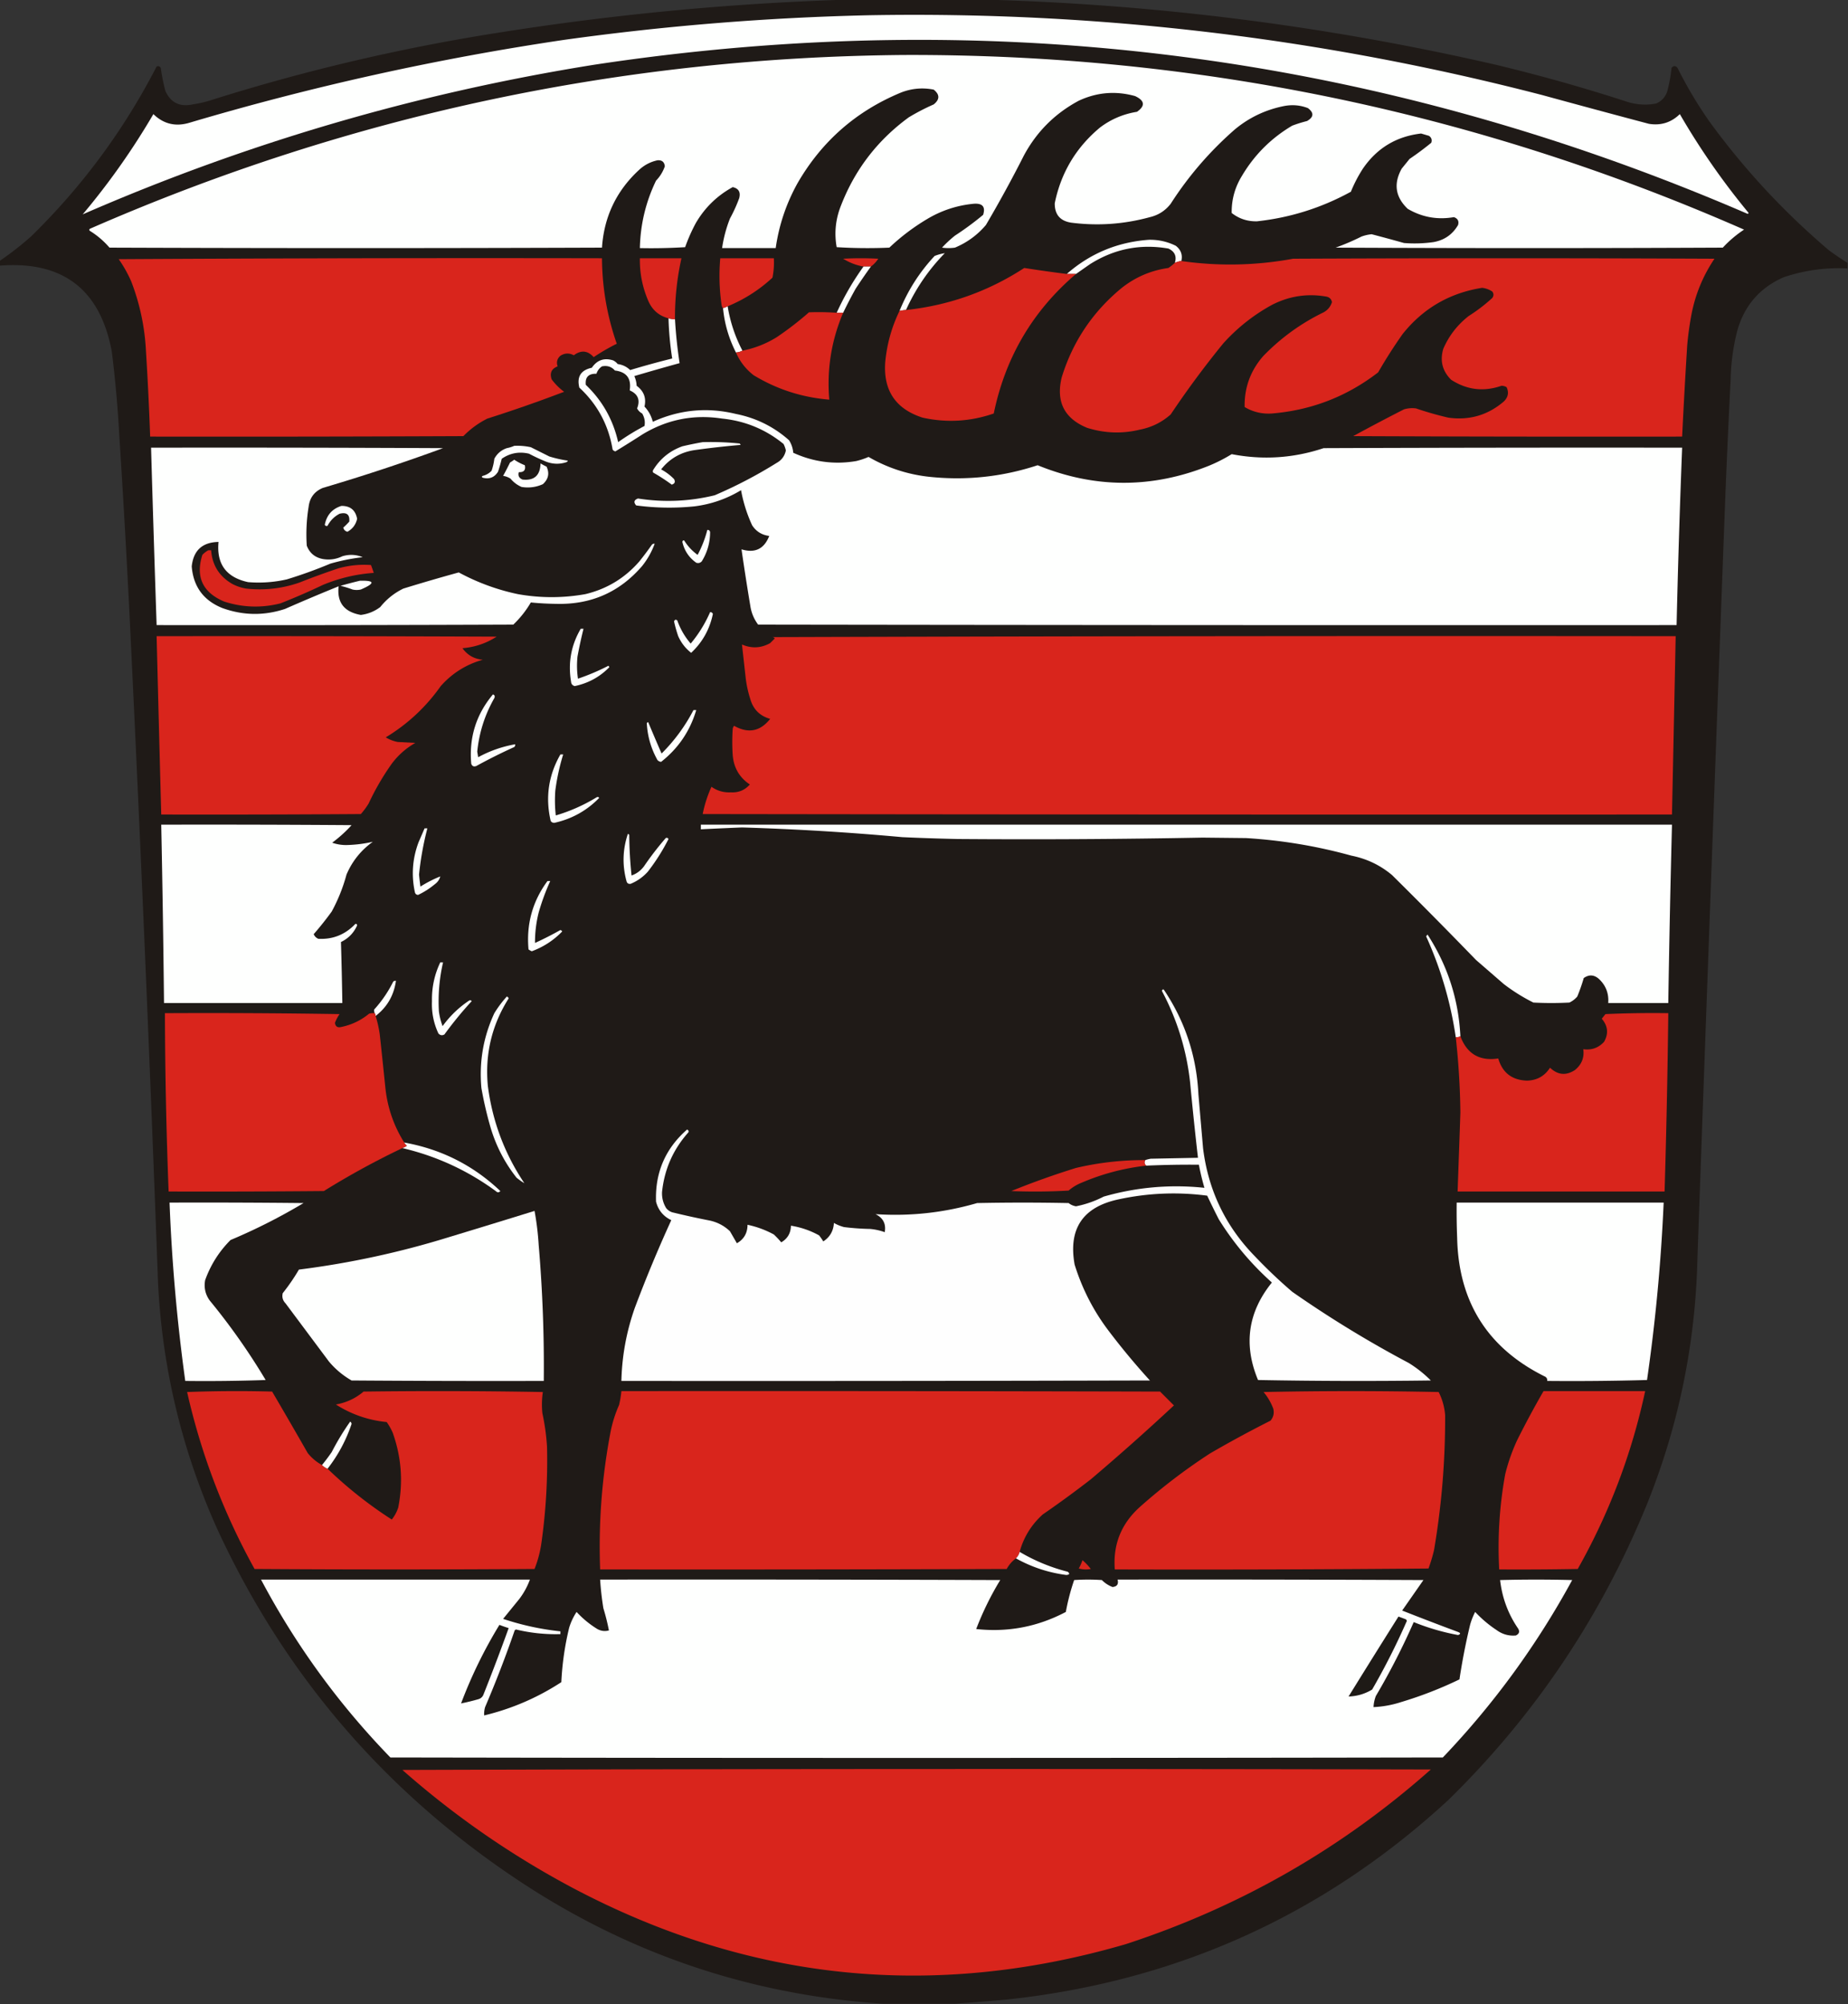 <svg xmlns="http://www.w3.org/2000/svg" width="2000" height="2169" style="shape-rendering:geometricPrecision;text-rendering:geometricPrecision;image-rendering:optimizeQuality;fill-rule:evenodd;clip-rule:evenodd"><rect width="100%" height="100%" fill="#333333" stroke="none"/><path style="opacity:1" fill="#1f1a17" d="M920.5-.5h142c187.55 4.944 372.88 28.444 556 70.5 47.87 11.467 95.2 24.8 142 40 10.53 3.426 21.2 4.093 32 2 6.73-3.065 10.89-8.231 12.5-15.5 1.9-7.562 3.24-15.228 4-23 2.12-2.58 4.29-2.58 6.5 0a457.307 457.307 0 0 0 34.5 58c37.51 51.522 80.68 98.022 129.5 139.5a338.852 338.852 0 0 0 20 13.5v6c-23.56-1.173-46.56 1.994-69 9.5-26.04 11.388-42.88 30.888-50.5 58.5a232.043 232.043 0 0 0-7 52 11350.2 11350.2 0 0 0-6 133c-10.29 273.323-20.29 546.66-30 820-2.25 90.93-20.25 178.59-54 263-49.67 122.28-121.51 229.45-215.5 321.5-134.85 124.39-294.18 196.39-478 216-18.81 1.65-37.48 3.15-56 4.5h-78c-145.369-9.7-278.369-55.2-399-136.5-142.466-95.8-249.633-221.63-321.5-377.5-38.147-84.92-59.48-173.92-64-267a60976.641 60976.641 0 0 0-31-726 13892.665 13892.665 0 0 0-11-192 1297.22 1297.22 0 0 0-8-89c-12.55-67.372-53.05-98.372-121.5-93v-5a346.793 346.793 0 0 0 34-26.5c55.336-54.033 100.669-115.366 136-184 1.933-.783 3.433-.283 4.5 1.5a207.357 207.357 0 0 0 5 25c5.767 12.633 15.6 17.466 29.5 14.5 6.1-.905 12.1-2.239 18-4a2123.603 2123.603 0 0 1 309-73C663.203 15.558 791.537 3.391 920.5-.5z"/><path style="opacity:1" fill="#fefffe" d="M940.5 16.5c246.97-4.393 489.97 24.44 729 86.5 38.3 10.491 76.63 20.825 115 31 12.98 2.116 24.15-1.384 33.5-10.5a783.544 783.544 0 0 0 74.5 107c-.33.333-.67.667-1 1C1491.11 58.518 1075.11 4.685 643.5 70c-191.763 30.597-376.429 84.597-554 162A779.508 779.508 0 0 0 166 123.5c10.906 10.601 23.74 13.768 38.5 9.5a2938.9 2938.9 0 0 1 407-90c109.313-15.188 218.98-24.02 329-26.5z"/><path style="opacity:1" fill="#fefffe" d="M978.5 59.5c316.52-1.097 619.52 61.903 909 189a126.067 126.067 0 0 0-23 19.5c-139.67.667-279.33.667-419 0 9.57-3.449 18.9-7.449 28-12a43.91 43.91 0 0 1 11-2.5c11.69 3.062 23.35 6.229 35 9.5 10.71.844 21.38.511 32-1 11.72-2.104 20.55-8.271 26.5-18.5 1.17-4.184-.33-7.017-4.5-8.5-17.83 3.087-34.5.087-50-9-13.39-12.752-15.55-27.252-6.5-43.5 2.83-3.5 5.67-7 8.5-10.5a317.13 317.13 0 0 0 23.5-17.5c1.04-3.136.21-5.636-2.5-7.5-2.86-.837-5.7-1.67-8.5-2.5-26.77 3.106-47.77 15.772-63 38a148.152 148.152 0 0 0-13 25c-31.71 17.402-65.54 28.068-101.5 32-10.31.285-19.48-2.715-27.5-9-.22-14.352 3.45-27.686 11-40 13.5-22.833 31.67-41 54.5-54.5a144.303 144.303 0 0 1 16-5c7.4-4.236 7.73-8.903 1-14-8.61-3.34-17.61-4.006-27-2-19.46 4.067-36.8 12.4-52 25-27.03 23.593-50.19 50.426-69.5 80.5-5.78 7.475-13.28 12.309-22.5 14.5-27.97 7.664-56.3 9.664-85 6-12.12-1.788-18.12-8.788-18-21 6.73-33.067 23.07-60.401 49-82 11.86-8.958 25.19-14.625 40-17 9.12-6.414 8.45-12.08-2-17-20.94-5.86-41.28-4.193-61 5-25.83 13.833-45.67 33.667-59.5 59.5a1350.345 1350.345 0 0 1-41 75c-9.15 10.808-20.32 18.974-33.5 24.5-4.67.667-9.33.667-14 0a128.67 128.67 0 0 1 14-13 317.368 317.368 0 0 0 30.5-22.5c2.7-8.649-.63-12.649-10-12-18.06 1.686-34.89 7.186-50.5 16.5a231.278 231.278 0 0 0-41 31 542.165 542.165 0 0 1-57-.5c-2.565-14.241-1.398-28.241 3.5-42 14.983-40.312 39.816-73.145 74.5-98.5a235.945 235.945 0 0 1 27-14c6.67-5.333 6.67-10.667 0-16-11.909-2.36-23.575-1.36-35 3-48.727 20.064-86.227 52.897-112.5 98.5-12.14 21.919-19.973 45.252-23.5 70h-58a141.777 141.777 0 0 1 8.5-32 162.981 162.981 0 0 0 10-22c1.744-6.525-.589-10.525-7-12-16.925 9.258-30.258 22.258-40 39a182.415 182.415 0 0 0-11.5 26 601.227 601.227 0 0 1-49 1c.559-25.636 6.392-49.97 17.5-73 4.334-4.511 7.501-9.677 9.5-15.5-.491-4.755-3.158-6.922-8-6.5-7.604 1.636-14.271 5.136-20 10.5-24.432 22.589-37.765 50.589-40 84-177.667.667-355.333.667-533 0a90.545 90.545 0 0 0-21-18c-1.211-.893-1.211-1.726 0-2.5 280.831-122.766 574.497-185.433 881-188z"/><path style="opacity:1" fill="#fefffe" d="M1278.5 282.5c-2.47.267-4.8.934-7 2 2.17-7.17-.17-12.336-7-15.5-30.49-5.296-58.82.37-85 17-5.03 3.51-10.03 7.01-15 10.5h-10c25.35-22.242 55.02-34.575 89-37 10.23-.181 19.9 1.985 29 6.5 5.55 4.293 7.55 9.793 6 16.5zM980.5 335.5a51.569 51.569 0 0 0-7 1c9.014-22.201 21.681-42.035 38-59.5 3.65-1.445 7.32-2.445 11-3-17.59 18.014-31.594 38.514-42 61.5z"/><path style="opacity:1" fill="#d9251c" d="M128.5 280.5c174.166-1 348.499-1.333 523-1 .208 31.749 5.541 62.582 16 92.5a231.794 231.794 0 0 0-25 14.5c-6.467-7.202-13.634-7.869-21.5-2-4.9-2.659-9.733-2.492-14.5.5-3.562 3.183-4.562 7.016-3 11.5-6.581 2.48-8.748 7.146-6.5 14 3.779 5.112 8.279 9.612 13.5 13.5a1527.134 1527.134 0 0 1-83 29 96.056 96.056 0 0 0-26 19c-113 .5-226 .667-339 .5a3301.156 3301.156 0 0 0-4.5-92c-1.242-26.212-6.575-51.545-16-76-3.768-8.548-8.268-16.548-13.5-24z"/><path style="opacity:1" fill="#d9251d" d="M730.5 345.5c-2.45.202-4.783-.131-7-1-9.989-2.584-17.156-8.584-21.5-18-6.604-14.953-9.771-30.619-9.5-47h45a294.247 294.247 0 0 0-7 66z"/><path style="opacity:1" fill="#d9251c" d="M787.5 331.5a16.339 16.339 0 0 1-5 2c-.768-.763-1.268-1.763-1.5-3a217.937 217.937 0 0 1-1.5-51h58a83.516 83.516 0 0 1-1.5 21c-14.278 13.226-30.445 23.56-48.5 31zM942.5 288.5h-8c-7.859-1.428-15.192-4.261-22-8.5a361.07 361.07 0 0 1 38 0 32.426 32.426 0 0 1-8 8.5zM1271.5 284.5a21.129 21.129 0 0 1 7-2c40.46 5.749 80.79 4.916 121-2.5 152-.667 304-.667 456 0-12.99 19.284-21.49 40.451-25.5 63.5-1.77 9.94-3.1 19.94-4 30-2.07 33.007-3.9 66.007-5.5 99-118.67.167-237.33 0-356-.5a2171.832 2171.832 0 0 1 55-29 31.408 31.408 0 0 1 13-1 349.887 349.887 0 0 0 35 10c22.73 3.14 42.73-2.693 60-17.5 4.71-4.578 5.71-9.744 3-15.5a11.526 11.526 0 0 0-5.5-1.5c-19.24 6.71-37.41 4.543-54.5-6.5-9.48-9.416-12.31-20.583-8.5-33.5 6.14-14.145 15.31-25.979 27.5-35.5a180.103 180.103 0 0 0 25.5-19.5c1.72-2.397 1.72-4.731 0-7-3.29-2.2-6.96-3.534-11-4-35.19 5.592-63.86 22.259-86 50a535.714 535.714 0 0 0-26.5 41.5c-33.88 26.13-72.21 40.964-115 44.5-10.64.704-20.47-1.629-29.5-7-.38-20.905 6.29-39.238 20-55 19.04-19.704 40.87-35.537 65.5-47.5 4.47-2.466 7.47-6.133 9-11-.65-3.32-2.65-5.32-6-6-20.64-3.616-40.31-.616-59 9-19.77 10.822-37.27 24.655-52.5 41.5a1013.327 1013.327 0 0 0-57 77c-9.57 8.534-20.74 14.034-33.5 16.5-19.06 4.612-38.06 3.946-57-2-24.65-10.125-33.81-28.292-27.5-54.5 11.87-38.578 33.37-70.745 64.5-96.5 14.94-11.965 31.94-19.299 51-22 2.5-1.666 4.83-3.5 7-5.5z"/><path style="opacity:1" fill="#fefffe" d="M934.5 288.5h8a652.56 652.56 0 0 0-16.5 24c-4.8 8.602-9.3 17.269-13.5 26h-7a291.304 291.304 0 0 1 29-50z"/><path style="opacity:1" fill="#d9251c" d="M1154.5 296.5h10c-46.8 39.893-76.47 90.226-89 151-25.25 8.738-50.91 10.238-77 4.5-28.995-9.322-42.495-29.156-40.5-59.5 1.762-19.728 6.929-38.395 15.5-56a51.569 51.569 0 0 1 7-1c46.44-4.978 89.11-20.145 128-45.5 15.27 2.395 30.6 4.562 46 6.5z"/><path style="opacity:1" fill="#fefffe" d="M787.5 331.5c2.756 16.935 8.09 32.935 16 48-2.099 1.112-4.433 1.779-7 2-7.757-15.252-12.423-31.252-14-48a16.339 16.339 0 0 0 5-2z"/><path style="opacity:1" fill="#d9251c" d="M905.5 338.5h7c-12.787 30.059-17.787 61.393-15 94-29.529-2.375-56.863-11.209-82-26.5-8.461-6.614-14.794-14.781-19-24.5 2.567-.221 4.901-.888 7-2 13.192-2.594 25.525-7.427 37-14.5a341.664 341.664 0 0 0 35-27 270.307 270.307 0 0 1 30 .5z"/><path style="opacity:1" fill="#fefffe" d="M723.5 344.5c2.217.869 4.55 1.202 7 1a506.1 506.1 0 0 0 5 47.5 2673.861 2673.861 0 0 0-49 14 29.271 29.271 0 0 1 2.5 10.5c7.788 5.725 10.621 13.225 8.5 22.5 4.435 4.703 7.435 10.203 9 16.5 28.984-13.194 58.984-16.027 90-8.5 21.834 4.334 41.001 13.834 57.5 28.5 2.59 4.174 4.09 8.674 4.5 13.5 21.802 9.969 44.469 12.969 68 9a80.283 80.283 0 0 0 13.5-4.5c20.266 11.755 42.099 18.922 65.5 21.5 40.06 4.264 79.22.097 117.5-12.5 61.71 25.162 123.54 25.329 185.5.5a169.254 169.254 0 0 0 24.5-12.5c33.69 6.541 66.85 4.374 99.5-6.5 129.33-.5 258.67-.667 388-.5-2.53 63.981-4.53 127.981-6 192-331.33.167-662.67 0-994-.5-4.567-6.082-7.4-12.915-8.5-20.5a2744.876 2744.876 0 0 1-9.5-61c14.529 4.439 24.529-.394 30-14.5-7.972-.98-14.139-4.813-18.5-11.5a157.566 157.566 0 0 1-12-38c-15.599 9.422-32.432 15.255-50.5 17.5a269.266 269.266 0 0 1-63-1c-3.015-3.44-2.348-5.94 2-7.5 27.891 4.369 55.558 3.203 83-3.5a493.551 493.551 0 0 0 67-35c5.406-2.985 8.74-7.485 10-13.5a29.198 29.198 0 0 0-2.5-7c-19.308-15.778-41.475-24.944-66.5-27.5-30.72-4.723-59.387.944-86 17a1372.274 1372.274 0 0 1-29.5 18.5c-1.261-.259-2.261-.926-3-2-4.426-26.526-16.426-48.86-36-67-2.894-11.778 1.606-18.945 13.5-21.5 5.642-8.331 13.308-10.998 23-8a14.506 14.506 0 0 1 5 4c5.223.695 9.723 2.862 13.5 6.5a914.135 914.135 0 0 1 45.5-12.5 344.643 344.643 0 0 1-4-43.5z"/><path style="opacity:1" fill="#1e1a16" d="M651.5 396.5c5.661-1.158 10.327.342 14 4.5 12.652 1.507 17.985 8.674 16 21.5 8.936 3.902 11.603 10.402 8 19.5 1.244 2.382 3.077 4.215 5.5 5.5 2.528 4.299 3.361 8.799 2.5 13.5a247.836 247.836 0 0 0-28.5 17.5c-5.469-24.282-17.135-44.948-35-62-.907-8.265 2.927-12.265 11.5-12 1.117-3.417 3.117-6.084 6-8z"/><path style="opacity:1" fill="#fefffe" d="M760.5 478.5a303.07 303.07 0 0 1 40 1.5c.457.414.791.914 1 1.5a957.438 957.438 0 0 0-49 5.5c-15.232 2.11-27.566 9.11-37 21a56.683 56.683 0 0 1 14 10.5c1.615 2.985.781 4.985-2.5 6a195.978 195.978 0 0 0-20-13c-.667-1-.667-2 0-3 7.477-12.136 17.977-20.636 31.5-25.5a381.477 381.477 0 0 1 22-4.5zM556.5 482.5a67.63 67.63 0 0 1 18 1.5l20 10a127.67 127.67 0 0 0 20 4.5 3.647 3.647 0 0 1-1 1.5c-8.015 2.789-16.015 2.456-24-1a197.325 197.325 0 0 1-17-8c-10.676-2.531-20.51-.698-29.5 5.5a163.35 163.35 0 0 1-4 14c-3.882 6.189-9.382 8.355-16.5 6.5-1.333-.667-1.333-1.333 0-2 3.707-.936 6.874-2.769 9.5-5.5a61.395 61.395 0 0 0 3-13c2.943-5.57 7.443-9.403 13.5-11.5 2.879-.546 5.546-1.379 8-2.5z"/><path style="opacity:1" fill="#fefffe" d="M163.5 484.5c105.334-.167 210.667 0 316 .5a2118.134 2118.134 0 0 1-130 43c-9.138 3.756-14.305 10.59-15.5 20.5a186.106 186.106 0 0 0-2 42c3.061 8.052 8.894 12.885 17.5 14.5 7.339 1.232 14.339.232 21-3 7.474-2.242 14.807-1.909 22 1a215.425 215.425 0 0 0-35 7 493.598 493.598 0 0 1-47 17 137.249 137.249 0 0 1-42 3c-23.644-5.123-34.31-19.623-32-43.5-17.494.329-27.161 9.163-29 26.5 1.735 21.806 12.735 36.806 33 45 22.553 8.189 45.22 8.522 68 1a2211.833 2211.833 0 0 1 58-24.5c-2.02 17.487 5.98 27.82 24 31 7.777-.98 14.777-3.813 21-8.5 6.891-8.567 15.224-15.233 25-20a2009.51 2009.51 0 0 1 60-17.5c20.192 10.929 41.525 18.762 64 23.5 24.361 4.336 48.694 4.336 73 0 23.339-5.583 42.839-17.416 58.5-35.5a354.308 354.308 0 0 0 13.5-18c.825-.886 1.825-1.219 3-1a85.327 85.327 0 0 1-13.5 24c-24.353 28.354-55.353 42.02-93 41a308.287 308.287 0 0 1-27.5-1.5 109.634 109.634 0 0 1-19 24c-128.666.5-257.333.667-386 .5a36975.85 36975.85 0 0 1-6-192z"/><path style="opacity:1" fill="#fefffe" d="M556.5 497.5a62.566 62.566 0 0 0 11.5 6c1.128 5.212-1.039 7.712-6.5 7.5-1.138 3.725.195 6.392 4 8 12.63 1.384 19.13-4.449 19.5-17.5a60.631 60.631 0 0 0 6.5 3.5c3.382 7.233 2.048 13.566-4 19-7.324 3.291-14.991 4.291-23 3-4.68-2.016-8.68-5.016-12-9a20.51 20.51 0 0 0-8-3 296.583 296.583 0 0 0 7.5-14.5 29.01 29.01 0 0 0 4.5-3zM369.5 547.5c9.611-.051 15.278 4.616 17 14-1.427 6.255-4.927 10.922-10.5 14-2.359-.616-3.859-2.116-4.5-4.5a81.357 81.357 0 0 0 6.5-6.5c.729-7.59-2.771-10.423-10.5-8.5-5.658 2.957-9.991 7.29-13 13-1.225.563-2.225.23-3-1 2.01-10.5 8.01-17.334 18-20.5zM765.5 573.5c1.752-.082 2.752.751 3 2.5-.036 11.35-3.036 21.85-9 31.5-1.691 1.756-3.691 2.256-6 1.5-7.864-5.553-12.864-13.053-15-22.5.233-1.432.9-1.932 2-1.5 3.808 6.108 8.641 11.274 14.5 15.5a121.19 121.19 0 0 0 10.5-27z"/><path style="opacity:1" fill="#d9251c" d="M225.5 595.5h3c1.198 16.227 8.865 28.393 23 36.5a49.73 49.73 0 0 0 15 5c19.675 2.145 38.842-.022 57.5-6.5a808.806 808.806 0 0 1 42.5-15.5c11.511-3.187 23.177-4.354 35-3.5a178.35 178.35 0 0 1 3 8.5c-19.04 1.343-37.373 5.677-55 13a701.51 701.51 0 0 1-46 20c-20.531 5.165-40.865 4.499-61-2-23.188-9.869-31.021-26.702-23.5-50.5 1.965-2.05 4.132-3.717 6.5-5z"/><path style="opacity:1" fill="#fefffe" d="M389.5 628.5c16.378-.419 16.712 2.748 1 9.5-3 .667-6 .667-9 0a100.553 100.553 0 0 0-13-4 495.157 495.157 0 0 1 21-5.5zM768.5 662.5c1.495-.085 2.495.581 3 2-3.468 16.618-11.301 30.618-23.5 42-6.133-4.807-10.8-10.807-14-18a142.858 142.858 0 0 1-4.5-16c.789-1.988 1.955-2.321 3.5-1 3.32 9.319 8.153 17.653 14.5 25 8.604-10.286 15.604-21.62 21-34zM628.5 680.5h3a487.785 487.785 0 0 0-6.5 30 96.54 96.54 0 0 0 .5 24 239.137 239.137 0 0 0 33-14l1 1.5c-10.308 10.597-22.808 17.431-37.5 20.5-2.504-.651-3.837-2.318-4-5-3.367-20.327.133-39.327 10.5-57z"/><path style="opacity:1" fill="#d9251c" d="M169.5 688.5c122.667-.167 245.334 0 368 .5-11.263 7.254-23.596 11.421-37 12.5 5.381 7.526 12.714 11.693 22 12.5-17.97 5.066-33.137 14.566-45.5 28.5-15.957 22.623-35.791 41.123-59.5 55.5 3.997 2.445 8.331 4.112 13 5l19 1c-10.035 5.698-18.535 13.198-25.5 22.5a274.841 274.841 0 0 0-25 43 75.404 75.404 0 0 1-8.5 11.5c-71.999.5-143.999.667-216 .5-1.715-64.326-3.382-128.659-5-193zM835.5 689.5c325.83-1 651.83-1.333 978-1-1.3 64.334-2.63 128.667-4 193-349.67.167-699.33 0-1049-.5a132.38 132.38 0 0 1 9.5-29.5c6.256 4.389 13.256 6.389 21 6 8.297.463 15.131-2.371 20.5-8.5-11.171-7.501-17.337-18.001-18.5-31.5a210.395 210.395 0 0 1 0-29 6.802 6.802 0 0 1 1.5-3c15.26 8.615 28.26 6.115 39-7.5-11.132-3.132-18.298-10.298-21.5-21.5a120.415 120.415 0 0 1-5-23l-4-36c10.475 4.5 20.642 4 30.5-1.5l5-5c-.744-1.039-1.744-1.539-3-1.5z"/><path style="opacity:1" fill="#fefffe" d="M533.5 751.5c1.844.704 2.344 2.037 1.5 4-10.287 18.027-16.454 37.36-18.5 58l1 6c12.591-6.863 25.924-11.53 40-14 .219 1.175-.114 2.175-1 3a587.467 587.467 0 0 0-41 20.5c-2.717 1.033-4.551.2-5.5-2.5-2.484-28.375 5.349-53.375 23.5-75zM750.5 768.5h3c-6.749 22.737-19.416 41.404-38 56-1.607-.137-2.941-.804-4-2-6.959-12.512-10.792-25.845-11.5-40a3.647 3.647 0 0 1 1.5-1 2281.92 2281.92 0 0 0 14.5 34c13.952-13.92 25.452-29.586 34.5-47zM606.5 816.5h3a235.242 235.242 0 0 0-8.5 39 143.682 143.682 0 0 0 .5 27 185.312 185.312 0 0 0 44-19.5c1.135-.749 2.135-.583 3 .5-13.377 13.777-29.543 22.777-48.5 27-1.711.061-3.044-.606-4-2-5.923-25.454-2.423-49.454 10.5-72zM174.5 892.5c68.667-.167 137.334 0 206 .5a142.322 142.322 0 0 1-21 19c5.477 1.927 11.144 2.76 17 2.5a142.01 142.01 0 0 0 27-3.5c-12.795 9.135-22.295 20.968-28.5 35.5a183.73 183.73 0 0 1-16 40 346.439 346.439 0 0 1-19.5 24.5c.987 2.32 2.654 3.99 5 5 15.712.82 29.045-4.52 40-16 1.1-.432 1.767.07 2 1.5-3.608 8.11-9.441 14.11-17.5 18 .654 21.98 1.154 43.98 1.5 66h-193c-.673-64.34-1.673-128.672-3-193zM758.5 892.5h1051c-1.67 64.319-3 128.65-4 193h-65c.79-10.31-2.55-18.98-10-26-5.28-4.7-10.78-5.04-16.5-1-1.96 6.8-4.29 13.46-7 20a25.594 25.594 0 0 1-8.5 6.5c-13 .67-26 .67-39 0-11.34-5.67-22.01-12.33-32-20-10-8.67-20-17.33-30-26a5924.74 5924.74 0 0 0-91-92c-12.76-10.71-27.43-17.71-44-21a550.35 550.35 0 0 0-114-19l-47-.5a9995.696 9995.696 0 0 1-265 1.5 2382.023 2382.023 0 0 1-60-2A2839.09 2839.09 0 0 0 803 895.5c-14.856.6-29.689 1.267-44.5 2v-5zM459.5 896.5h3a332.676 332.676 0 0 0-9 50c.418 4.343.918 8.676 1.5 13a130.824 130.824 0 0 1 21.5-11c-.936 3.459-2.936 6.293-6 8.5a85.162 85.162 0 0 1-18 11.5c-1.925-.09-3.092-1.09-3.5-3-3.956-18.363-2.623-36.363 4-54 2.179-5.021 4.346-10.021 6.5-15zM679.5 902.5c.617.111 1.117.444 1.5 1a449.177 449.177 0 0 0 2.5 44c5.418-1.894 9.918-5.228 13.5-10a327.587 327.587 0 0 1 23.5-30.5c1.225-.563 2.225-.23 3 1a217.55 217.55 0 0 1-22.5 35.5c-5.255 5.775-11.422 10.108-18.5 13-2.424.352-3.924-.648-4.5-3-4.642-17.153-4.142-34.153 1.5-51zM592.5 953.5h3a246.021 246.021 0 0 0-12.5 34 132.262 132.262 0 0 0-4 33 354.162 354.162 0 0 0 27.5-14c.808.31 1.475.81 2 1.5-9.326 9.67-20.326 16.83-33 21.5a18.237 18.237 0 0 1-3.5-2c-2.481-27.43 4.352-52.093 20.5-74z"/><path style="opacity:1" fill="#fefffe" d="M1580.5 1121.5c-1.54.8-3.21 1.13-5 1-5.54-37.8-16.2-74.13-32-109 .31-.81.81-1.47 1.5-2 21.71 33.51 33.54 70.18 35.5 110zM476.5 1041.5h3a188.05 188.05 0 0 0-4.5 53 70.379 70.379 0 0 0 4 16c7.875-10.88 17.375-20.04 28.5-27.5 1.135-.75 2.135-.58 3 .5a399.91 399.91 0 0 0-29.5 36c-2.382 1.37-4.548 1.03-6.5-1-5.177-11.07-7.511-22.73-7-35-.316-14.76 2.684-28.76 9-42zM406.5 1099.5a5.72 5.72 0 0 0-1-3c-.528-1.35-.695-2.68-.5-4a132.333 132.333 0 0 0 20.5-30c.825-.89 1.825-1.22 3-1-2.215 15.78-9.548 28.45-22 38z"/><path style="opacity:1" fill="#fefefe" d="M1240.5 1261.5c-2.03-1.75-2.36-3.75-1-6a32.52 32.52 0 0 1 6-1.5c17-.33 34-.67 51-1-3.1-27.08-5.93-54.25-8.5-81.5-3.83-34.99-14-67.99-30.5-99 .23-1.43.9-1.93 2-1.5 23.02 34.21 35.52 72.04 37.5 113.5 1.67 19.33 3.33 38.67 5 58 5.56 45.45 24.23 84.45 56 117a548.527 548.527 0 0 0 40.5 38.5c40.33 28.18 82.33 53.84 126 77 8.73 5.37 16.73 11.7 24 19-62.34.83-124.67.67-187-.5-15.94-38.24-10.94-73.4 15-105.5-22.55-20.2-41.72-43.03-57.5-68.5-4.31-8.45-8.48-16.95-12.5-25.5-32.23-4.21-64.23-2.88-96 4-38.58 8.24-54.42 31.74-47.5 70.5 8.12 26.24 20.45 50.24 37 72 14 18.48 28.83 36.31 44.5 53.5-190.67.5-381.333.67-572 .5.65-27.08 5.483-53.42 14.5-79a1477.34 1477.34 0 0 1 39.5-95c-8.583-4.09-14.083-10.75-16.5-20-1.168-31.33 9.999-57.33 33.5-78 1.601.53 2.101 1.53 1.5 3-16.448 18.4-25.948 39.9-28.5 64.5-.299 6.3 1.201 12.14 4.5 17.5 1.731 2.12 3.898 3.62 6.5 4.5a889.358 889.358 0 0 0 41 9c8.264 1.88 15.431 5.71 21.5 11.5 2.514 4.37 5.014 8.7 7.5 13 7.639-4.36 11.472-11.03 11.5-20a104.764 104.764 0 0 1 28.5 10.5 94.972 94.972 0 0 1 8 8.5c6.819-3.96 10.319-9.96 10.5-18a92.216 92.216 0 0 1 30.5 10.5 69.727 69.727 0 0 1 4.5 6.5c7.171-4.67 11.005-11.33 11.5-20a44.347 44.347 0 0 0 11 4.5 269.974 269.974 0 0 0 28 2 62.452 62.452 0 0 1 16 3.5c1.592-8.98-1.741-15.48-10-19.5 37.386 2.46 74.05-1.54 110-12 33-.67 66-.67 99 0 2.35 1.84 5.01 3.01 8 3.5 10.49-2.08 20.49-5.58 30-10.5 35.68-10.22 72.01-13.39 109-9.5-2.41-8.23-4.41-16.56-6-25-19.01-.17-38.01.16-57 1z"/><path style="opacity:1" fill="#fefffe" d="M548.5 1078.5c.978.31 1.645.98 2 2-18.324 28.97-25.824 60.64-22.5 95 5.03 38.28 18.196 73.28 39.5 105-2.899-1.7-5.732-3.7-8.5-6-12.723-16.11-22.057-34.11-28-54a401.938 401.938 0 0 1-10-43c-2.589-28.3 2.077-55.3 14-81a119.708 119.708 0 0 1 13.5-18z"/><path style="opacity:1" fill="#d9251c" d="M405.5 1096.5c.61.89.943 1.89 1 3a126.825 126.825 0 0 1 4.5 20c2.06 18.99 4.06 37.99 6 57 2.173 21.69 9.007 41.69 20.5 60 .79 1.29 1.79 2.46 3 3.5a16.603 16.603 0 0 1-5 2.5 873.273 873.273 0 0 0-85 46.5c-55.999.5-111.999.67-168 .5a5300.841 5300.841 0 0 1-4-193c63.004-.33 126.004 0 189 1a43.126 43.126 0 0 0-5 9.5c.515 3.84 2.682 5.34 6.5 4.5 11.393-2.28 21.559-7.11 30.5-14.5 1.973-.5 3.973-.66 6-.5zM1575.5 1122.5c1.79.13 3.46-.2 5-1 7.18 19.09 20.84 27.09 41 24 4.45 15.41 14.78 23.41 31 24 10.9-.28 19.23-4.95 25-14 8.42 7.97 17.42 8.81 27 2.5 7.25-5.92 10.25-13.42 9-22.5 8.96 1.22 16.46-1.44 22.5-8 5.02-8.87 4.18-17.21-2.5-25 1.33-1.67 2.67-3.33 4-5 22.66-1 45.32-1.33 68-1-.74 64.35-2.07 128.68-4 193h-224c1.03-28.5 2.03-57 3-85.5-.31-27.26-1.98-54.42-5-81.5z"/><path style="opacity:1" fill="#fefffe" d="M437.5 1236.5c40.052 7.19 74.719 24.69 104 52.5-1.559 1.76-3.226 1.76-5 0-30.517-22.34-64.183-37.84-101-46.5 1.803-.55 3.47-1.38 5-2.5a14.796 14.796 0 0 1-3-3.5z"/><path style="opacity:1" fill="#d9251c" d="M1239.5 1255.5c-1.36 2.25-1.03 4.25 1 6-24.25 2.73-47.58 8.9-70 18.5-5.17 2.08-9.83 4.91-14 8.5a641.078 641.078 0 0 1-62 .5 872.04 872.04 0 0 1 70-25c24.66-5.8 49.66-8.63 75-8.5z"/><path style="opacity:1" fill="#fefffe" d="M183.5 1301.5c48.334-.17 96.668 0 145 .5a627.139 627.139 0 0 1-79 40c-12.4 12.41-21.567 26.91-27.5 43.5-1.425 8.05.242 15.39 5 22a702.349 702.349 0 0 1 60.5 86c-28.992 1-57.992 1.33-87 1a1957.087 1957.087 0 0 1-17-193zM1576.5 1301.5h224c-2.82 64.32-8.82 128.32-18 192-35.99 1-71.99 1.33-108 1 .2-1.89-.46-3.39-2-4.5-62.19-30.59-94.02-80.76-95.5-150.5-.5-12.66-.67-25.33-.5-38z"/><path style="opacity:1" fill="#fefffe" d="M578.5 1310.5c2.241 12.1 3.741 24.43 4.5 37 4.164 48.95 5.998 97.95 5.5 147-69.334.17-138.667 0-208-.5-9.386-5.39-17.553-12.22-24.5-20.5l-47-63c-3.02-3.12-4.02-6.79-3-11a213.92 213.92 0 0 0 17.5-25.5 948.006 948.006 0 0 0 162-35c31.143-9.44 62.143-18.94 93-28.5z"/><path style="opacity:1" fill="#d9251c" d="M348.5 1585.5a18.883 18.883 0 0 0 6 4 453.85 453.85 0 0 0 69.5 55 40.907 40.907 0 0 0 7-13c5.455-27.54 3.455-54.54-6-81a64.664 64.664 0 0 0-6.5-11.5c-19.898-1.97-38.231-8.3-55-19 11.343-1.99 21.343-6.66 30-14 64.669-.83 129.336-.67 194 .5a91.547 91.547 0 0 0-.5 23 240.603 240.603 0 0 1 5 36c.841 34.83-1.159 69.5-6 104a122.782 122.782 0 0 1-7.5 28.5c-101 .67-202 .67-303 0-33.431-60.36-57.764-124.2-73-191.5 30.661-1.17 61.328-1.33 92-.5a6471.543 6471.543 0 0 1 38.5 66.5 50.129 50.129 0 0 0 15.5 13zM1103.5 1679.5c-.6 2.67-1.94 5.01-4 7-4.12 3.03-7.46 6.87-10 11.5-146.666.5-293.333.67-440 .5-1.89-50.42 1.943-100.42 11.5-150a137.255 137.255 0 0 1 9-28c1.16-4.95 1.993-9.95 2.5-15 194.334-.17 388.67 0 583 .5l15 15a2547.446 2547.446 0 0 1-90 80 1142.78 1142.78 0 0 1-52 38c-12.3 11.1-20.63 24.6-25 40.5zM1367.5 1506.5c63.07-1.33 126.24-1.33 189.5 0a67.23 67.23 0 0 1 7 25c.21 49-3.79 97.66-12 146-1.6 6.79-3.6 13.45-6 20-113.1 1-226.26 1.33-339.5 1-2.09-26.88 6.91-49.38 27-67.5a631.473 631.473 0 0 1 76-58 1241.36 1241.36 0 0 1 65.5-35.5c3.19-3.79 4.19-8.12 3-13-2.53-6.67-6.03-12.67-10.5-18zM1670.5 1505.5h110c-14.57 67.88-38.9 132.04-73 192.5-28.33.5-56.66.67-85 .5-1.84-34.58.33-68.92 6.5-103 3.14-12.76 7.48-25.1 13-37 9.02-18.04 18.52-35.71 28.5-53z"/><path style="opacity:1" fill="#fefffe" d="M354.5 1589.5a18.883 18.883 0 0 1-6-4 221.62 221.62 0 0 0 10.5-14c5.913-11.5 12.58-22.5 20-33 .87.61 1.37 1.44 1.5 2.5-5.956 17.75-14.623 33.92-26 48.5zM1103.5 1679.5c16.24 9.61 33.57 16.78 52 21.5 2.58 2.03 2.08 3.19-1.5 3.5-19.35-2.51-37.52-8.51-54.5-18 2.06-1.99 3.4-4.33 4-7z"/><path style="opacity:1" fill="#d9251c" d="M1171.5 1688.5a58.77 58.77 0 0 1 9 9.5c-4.37.83-8.7.66-13-.5 1.62-2.9 2.95-5.9 4-9z"/><path style="opacity:1" fill="#fefffe" d="M282.5 1709.5h291a80.794 80.794 0 0 1-11.5 21c-5.833 7.17-11.667 14.33-17.5 21.5a292.006 292.006 0 0 0 62 13.5v3c-16.238.47-32.238-1.2-48-5-.586.21-1.086.54-1.5 1a1247.612 1247.612 0 0 1-32 83c-.868 2.99-1.201 5.99-1 9 29.914-7.21 57.748-19.21 83.5-36a312.077 312.077 0 0 1 8.5-59 66.089 66.089 0 0 1 8-17c6.672 7.24 14.172 13.41 22.5 18.5 4.055 2.21 8.221 2.71 12.5 1.5a234.32 234.32 0 0 0-6-24 316.113 316.113 0 0 1-3.5-31c144.334-.17 288.667 0 433 .5a325.376 325.376 0 0 0-26 53c34.21 3.74 66.54-2.42 97-18.5 2.14-11.74 5.14-23.24 9-34.5 10-.67 20-.67 30 0 3.33 3.35 7.17 5.85 11.5 7.5 4.93-.41 6.76-3.08 5.5-8 110.33-.17 220.67 0 331 .5-7.67 11-15.33 22-23 33 19.92 7.86 39.92 15.53 60 23 3.42 1.24 3.58 2.41.5 3.5-16.5-3.06-32.5-7.72-48-14a752.326 752.326 0 0 1-41 80c-1.47 3.88-2.3 7.88-2.5 12 10.24-.48 20.24-2.31 30-5.5 21.67-6.5 42.67-14.67 63-24.5 2.97-19.8 6.8-39.47 11.5-59 1.35-4.87 3.18-9.54 5.5-14 6.93 7.44 14.6 13.94 23 19.5 6.3 4.66 13.3 6.66 21 6 3.63-1.72 4.46-4.22 2.5-7.5-10.83-15.81-17.33-33.31-19.5-52.5 26-.67 52-.67 78 0-38.16 70.17-84.83 134.17-140 192-379.67.67-759.333.67-1139 0-55.86-57.58-102.527-121.75-140-192.5z"/><path style="opacity:1" fill="#1e1a16" d="M1513.5 1749.5c2.65.99 5.31 1.99 8 3 1.08.86 1.25 1.86.5 3a748.908 748.908 0 0 1-37 73c-7.88 4.74-16.38 7.24-25.5 7.5 17.89-28.95 35.89-57.78 54-86.5zM540.5 1758.5a175.29 175.29 0 0 0 10 3.5 2378.634 2378.634 0 0 1-27.5 72.5c-1.109 2.31-2.943 3.81-5.5 4.5a233.564 233.564 0 0 1-18.5 4.5 500.935 500.935 0 0 1 41.5-85z"/><path style="opacity:1" fill="#d9251c" d="M435.5 1915.5a206446.3 206446.3 0 0 1 1113-.5c-96.43 85.58-206.43 148.58-330 189-207.9 60.64-407.569 40.31-599-61-66.417-35.36-127.751-77.86-184-127.5z"/></svg>